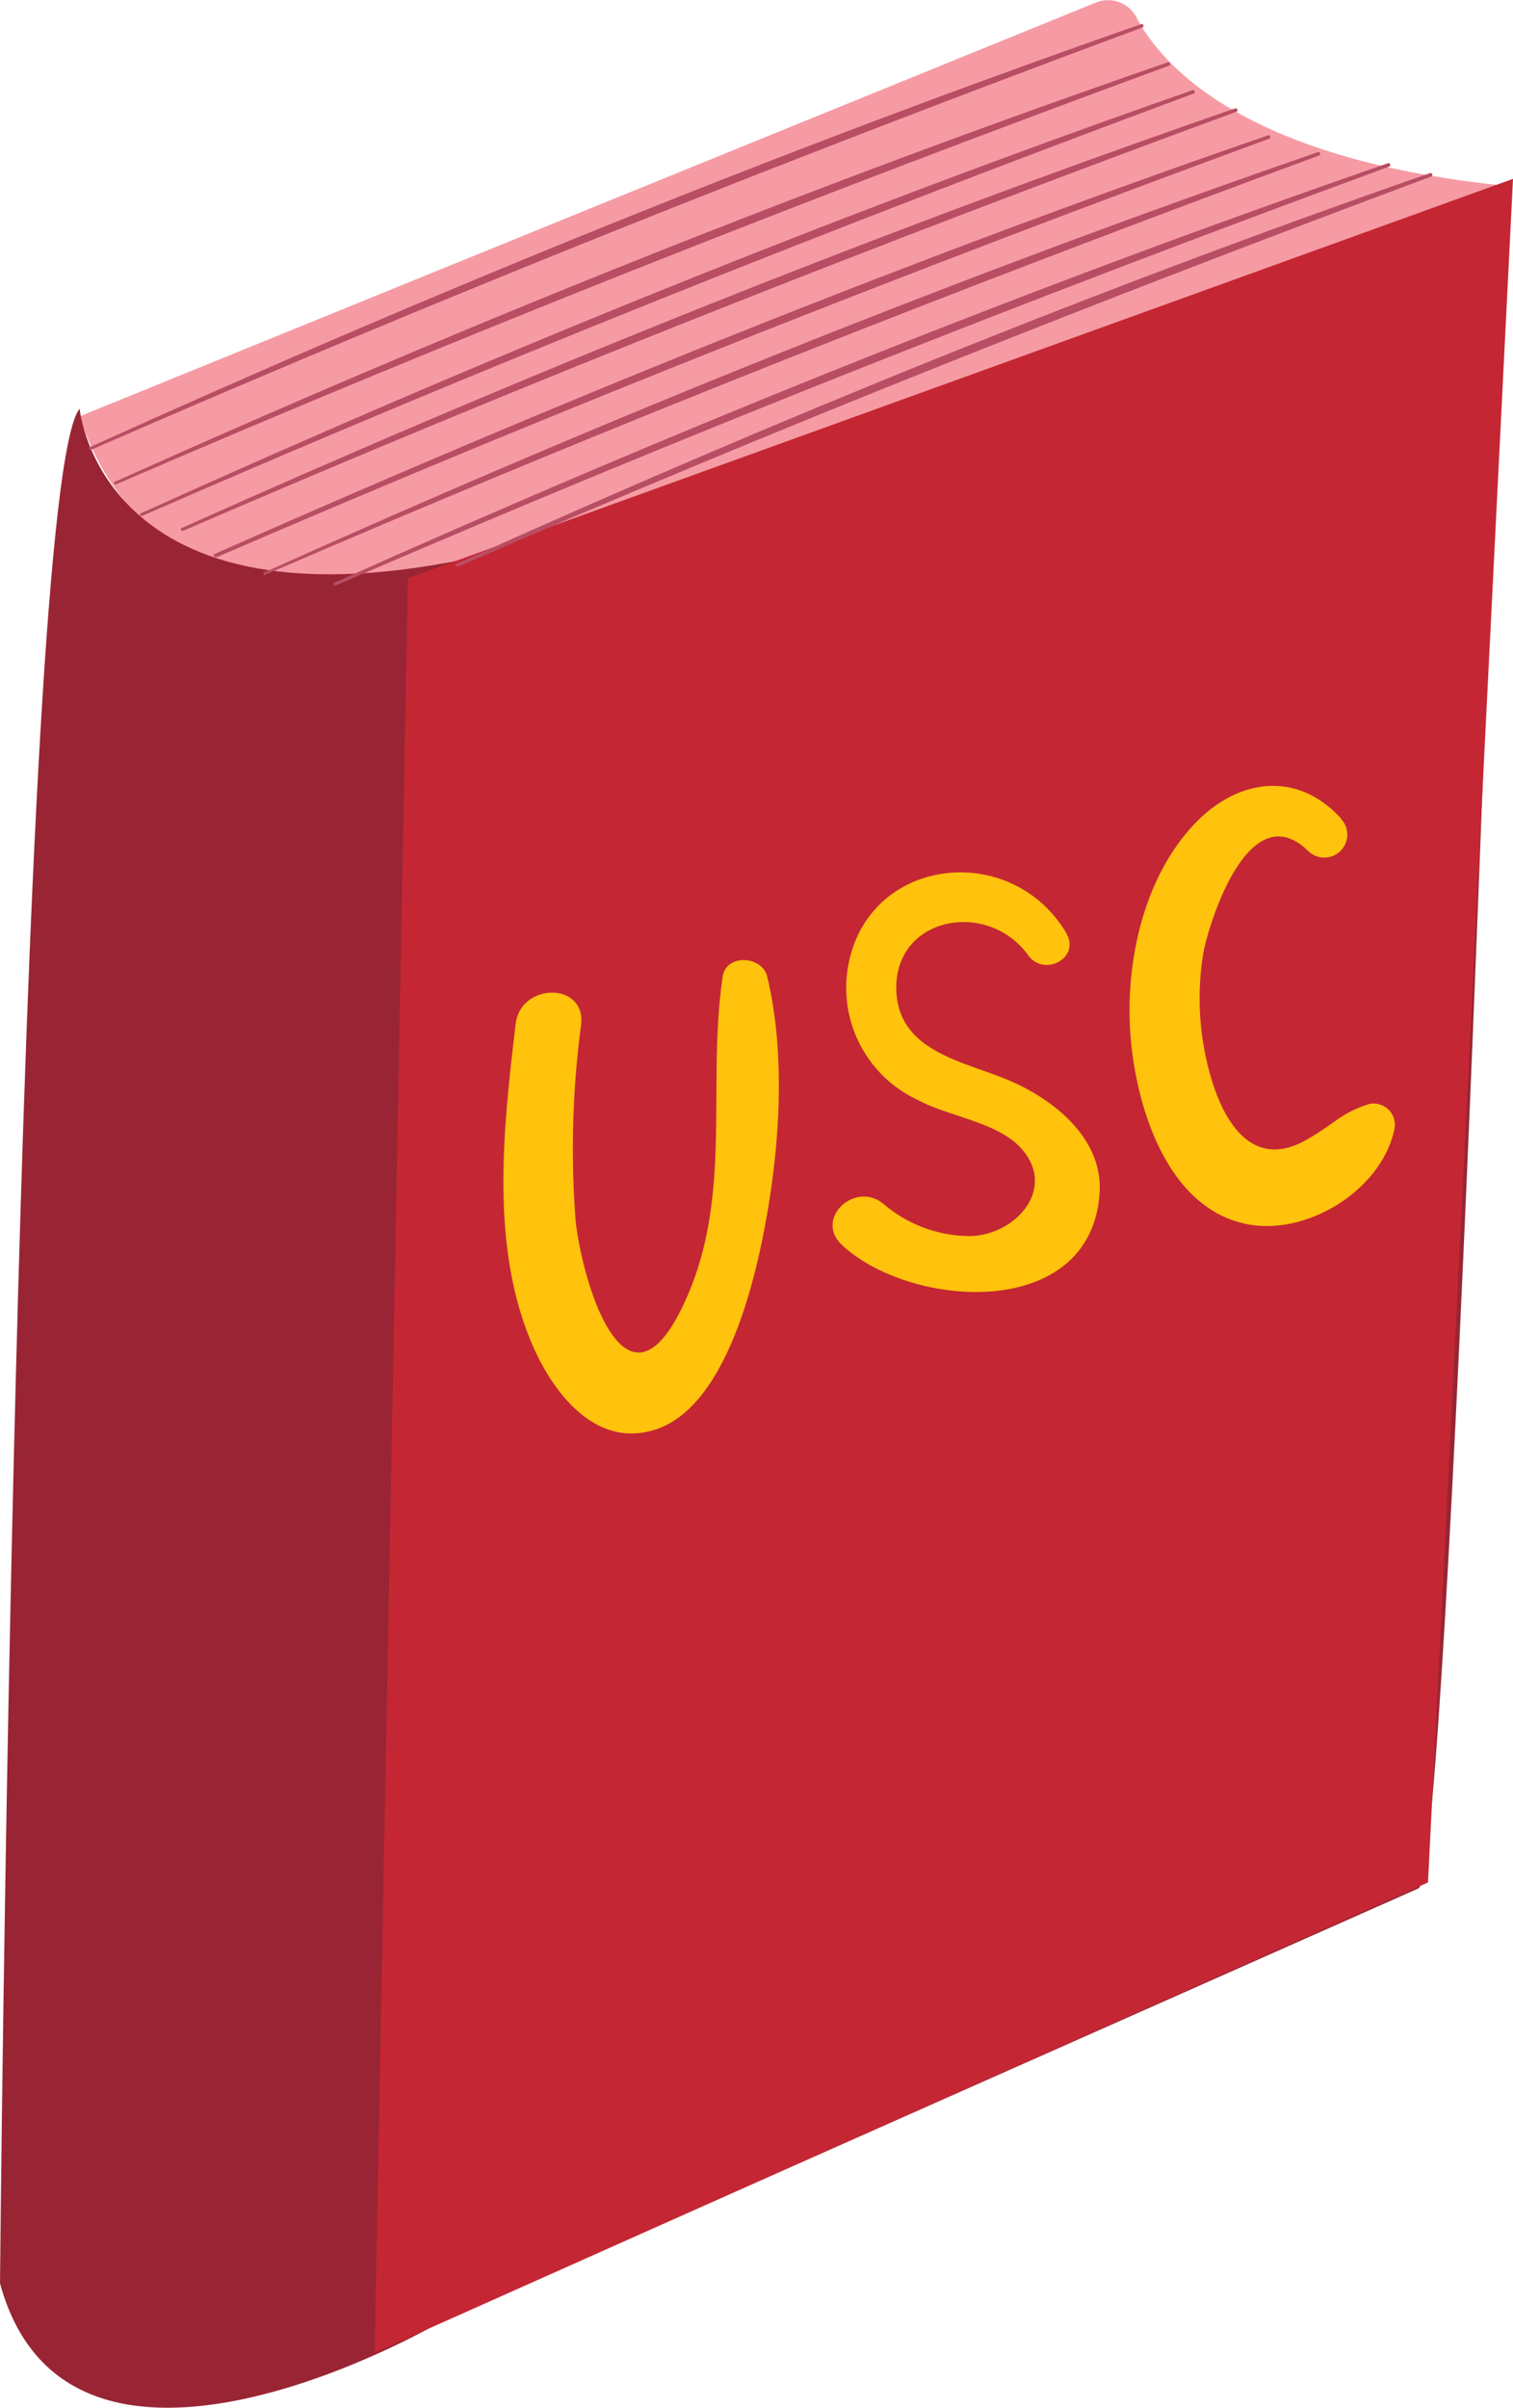 <svg xmlns="http://www.w3.org/2000/svg" viewBox="0 0 79.22 126.01"><defs><style>.cls-1{fill:#f69ba4;}.cls-2{fill:#992534;}.cls-3{fill:#b84e64;}.cls-4{fill:#c42733;}.cls-5{fill:#ffc20d;}</style></defs><title>USC-book</title><g id="Layer_2" data-name="Layer 2"><g id="Crop_marks" data-name="Crop marks"><path class="cls-1" d="M4.17,21.79,57.41.12A1.69,1.69,0,0,1,59.55,1c1.34,2.47,5.66,7.34,19.17,8.71L43.35,24.5,18.69,31.7c-.6.2-2.1-1-2.72-1.08C13.07,30.46,6.61,29.39,4.17,21.79Z"/><path class="cls-2" d="M4.17,21.39S5.29,34,26.43,28.8L78.73,9.67S75.94,97.9,74.27,98.83L22.81,121.66S3.62,132.76,0,119.5C0,119.5.83,25.4,4.17,21.39Z"/><path class="cls-3" d="M4.75,23.55C22.91,15.62,41.24,8.33,59.81,1.44c.11,0,.07-.23-.05-.18-18.67,6.52-37.07,14-55.08,22.15-.09,0,0,.18.08.14Z"/><path class="cls-3" d="M6.05,25.36C24.24,17.5,42.61,10.27,61.2,3.44c.11,0,.07-.22-.05-.18C42.46,9.71,24,17.13,6,25.22c-.09,0,0,.18.08.14Z"/><path class="cls-3" d="M7.44,27c18.15-7.92,36.49-15.21,55.05-22.1.11,0,.07-.23-.05-.18-18.67,6.52-37.07,14-55.08,22.15-.09,0,0,.18.08.14Z"/><path class="cls-3" d="M9.59,27.78C27.77,19.92,46.14,12.69,64.73,5.85c.11,0,.07-.22-.05-.18C46,12.13,27.55,19.55,9.5,27.64c-.09,0,0,.18.08.14Z"/><path class="cls-3" d="M11.3,29.18C29.49,21.32,47.86,14.09,66.45,7.26c.11,0,.07-.22-.05-.18C47.71,13.53,29.27,21,11.22,29c-.09,0,0,.18.08.14Z"/><path class="cls-3" d="M13.91,30.07C32.1,22.21,50.46,15,69.06,8.14c.11,0,.07-.22-.05-.18-18.69,6.46-37.13,13.88-55.18,22-.09,0,0,.18.08.14Z"/><path class="cls-3" d="M17.58,30.64C35.77,22.78,54.14,15.55,72.73,8.72c.11,0,.07-.22-.05-.18C54,15,35.55,22.41,17.5,30.5c-.09,0,0,.18.08.14Z"/><polygon class="cls-4" points="74.77 98.52 19.62 123.13 21.36 30.26 79.22 9.36 74.77 98.52"/><path class="cls-3" d="M24,29.65c16.8-7.31,33.76-14,50.93-20.41.11,0,.07-.23-.05-.18-17.27,6-34.3,12.92-51,20.46-.09,0,0,.18.08.14Z"/><path class="cls-5" d="M27,53.58c-.64,5.44-1.36,11.59.87,16.79,1.09,2.54,3.37,5.53,6.55,4.41s4.68-6.26,5.34-9.19c1-4.51,1.49-10,.41-14.48-.26-1.09-2.15-1.21-2.33,0-.86,5.85.6,11.69-2.11,17.29-3,6.2-5.24-1.27-5.59-4.51a49.49,49.49,0,0,1,.29-10.3c.22-2.21-3.18-2.16-3.43,0Z"/><path class="cls-5" d="M55.8,48.78c-3-4.94-10.72-3.88-11.45,2.18A6.47,6.47,0,0,0,48,57.54c1.64.9,4.22,1.17,5.47,2.56,1.92,2.14-.36,4.6-2.75,4.59A7,7,0,0,1,46.25,63c-1.5-1.22-3.63.8-2.16,2.16,3.58,3.34,13,4,13.48-2.68.21-2.8-2.24-4.82-4.56-5.86S47.17,55.15,46.94,52c-.28-4,4.74-5,6.9-2,.84,1.15,2.73.13,2-1.14Z"/><path class="cls-5" d="M70.22,42.84C68,40.4,65,40.69,62.71,42.95c-2.92,2.93-3.88,7.71-3.48,11.68C59.59,58.1,61.11,63,65,64c3.23.84,7.3-1.64,8-4.86a1.11,1.11,0,0,0-1.35-1.35c-1.47.48-1.74,1-3.17,1.82-2.88,1.7-4.42-.88-5.11-3.35A14.66,14.66,0,0,1,63,49.91c.26-1.48,2.36-8.4,5.49-5.38a1.2,1.2,0,0,0,1.7-1.7Z"/></g></g></svg>